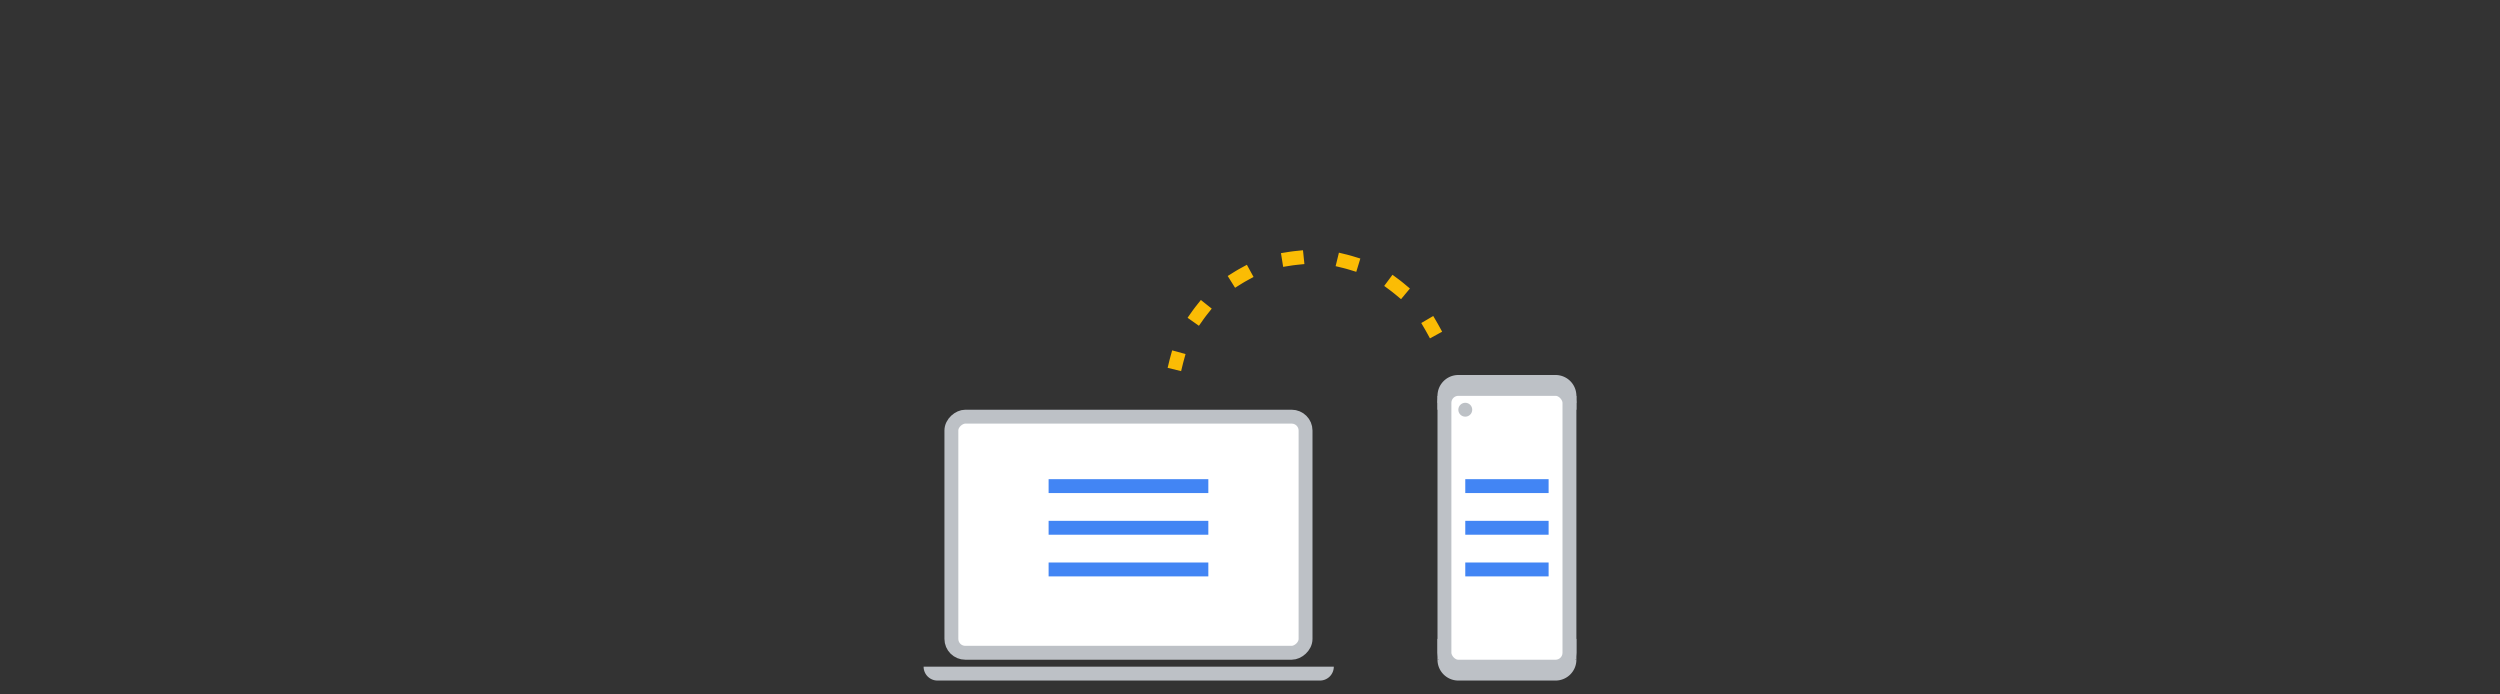 <svg width="360" height="100" viewBox="0 0 360 100" fill="none" xmlns="http://www.w3.org/2000/svg"><rect x="0" y="0" width="360" height="100" fill="#333333" stroke="none"/><rect x="188" y="60" width="34" height="51" rx="2" transform="rotate(90 188 60)" fill="#fff" stroke="#BDC1C6" stroke-width="2"/><path d="M133 96h59.068a2 2 0 0 1-2 2H135a2 2 0 0 1-2-2zm74-39a3 3 0 0 1 3-3h14a3 3 0 0 1 3 3v1h-20v-1z" fill="#BDC1C6"/><path stroke="#BDC1C6" d="M207.5 57.5h19v1h-19z"/><path stroke="#BDC1C6" stroke-width="1.5" d="M207.75 92.75h18.5v1.5h-18.5z"/><path d="M227 95a3 3 0 0 1-3 3h-14a3 3 0 0 1-3-3h20z" fill="#BDC1C6"/><rect x="208" y="56" width="18" height="40" rx="2" fill="#fff" stroke="#BDC1C6" stroke-width="2"/><circle cx="211" cy="59" r="1" fill="#BDC1C6"/><path d="M211 70h12m-12 6h12m-12 6h12m-72-12h23m-23 6h23m-23 6h23" stroke="#4285F4" stroke-width="2"/><path d="m168.861 52.115-.118.486.971.237.119-.486-.972-.237zm37.012-4.507.241.439.877-.48-.241-.44-.877.481zm-35.9 4.206.132-.482-.964-.266-.133.482.965.266zm2.021-6.583-.288.408.818.576.288-.409-.818-.575zm1.484-.316.311-.392-.783-.621-.311.392.783.62zm4.426-5.278-.424.265.53.848.424-.265-.53-.848zm1.49.286.439-.24-.48-.877-.439.24.48.877zm6.132-3.135-.494.08.158.986.494-.078-.158-.988zm1.264.842.497-.051-.103-.995-.497.051.103.995zm6.868-.525-.486-.118-.237.972.486.118.237-.971zm.836 1.266.478.146.292-.956-.478-.146-.292.956zm6.529 2.194-.401-.298-.596.803.401.298.596-.803zm.279 1.491.383.32.641-.767-.384-.32-.64.767zm5.159 4.563-.252-.432-.863.506.253.431.862-.506zm-36.628 5.733c.044-.18.09-.36.14-.538l-.965-.266c-.051.188-.1.377-.147.567l.972.237zm2.979-6.546c.214-.303.436-.6.666-.891l-.783-.621c-.243.305-.476.618-.701.937l.818.575zm5.622-5.32c.314-.197.634-.384.96-.563l-.48-.877c-.343.188-.68.385-1.01.591l.53.848zm7.25-2.71c.183-.03.367-.057.552-.081l-.131-.991a18.33 18.33 0 0 0-.579.084l.158.988zm.552-.081c.185-.024.369-.046.554-.065l-.103-.995c-.194.02-.387.043-.582.069l.131.991zm7.185.382c.361.088.719.186 1.073.294l.292-.956a20.305 20.305 0 0 0-1.128-.31l-.237.972zm7.006 3.29c.298.222.59.452.875.69l.64-.768a20.36 20.36 0 0 0-.919-.724l-.596.803zm5.172 5.757c.094.16.185.322.274.484l.877-.48a19.65 19.65 0 0 0-.289-.51l-.862.506zm-37.224 4.872-.237.972 1.943.474.237-.971-1.943-.474zm37.06-4.147.48.877 1.754-.961-.48-.877-1.754.96zm-34.98 4.097.265-.964-1.928-.53-.266.964 1.929.53zm1.13-7.003-.575.817 1.635 1.152.576-.818-1.636-1.151zm2.285.282.622-.783-1.568-1.243-.621.784 1.567 1.242zm3.77-6.012-.849.53 1.059 1.696.849-.53-1.059-1.696zm1.994 1.149.878-.48-.961-1.755-.877.48.96 1.755zm5.813-4.068-.987.159.316 1.974.987-.158-.316-1.975zm1.394 1.833.995-.102-.206-1.99-.994.103.205 1.99zm6.935-1.507-.971-.237-.474 1.943.972.237.473-1.943zm.572 2.23.957.292.584-1.913-.957-.292-.584 1.913zm6.973 1.313-.803-.596-1.192 1.606.803.596 1.192-1.606zm-.34 2.277.768.64 1.281-1.534-.767-.641-1.282 1.535zm5.912 3.926-.506-.863-1.725 1.011.505.863 1.726-1.011zm-36.575 6.105c.043-.176.089-.35.137-.525l-1.929-.53c-.053.192-.103.386-.151.58l1.943.475zm2.903-6.377c.208-.296.425-.585.649-.869l-1.567-1.242a21.78 21.78 0 0 0-.718.96l1.636 1.151zm5.478-5.184c.306-.191.617-.374.935-.548l-.96-1.754a21 21 0 0 0-1.034.605l1.059 1.697zm7.064-2.64c.179-.03.358-.056.538-.08l-.261-1.982c-.199.026-.396.055-.593.086l.316 1.975zm.538-.08c.18-.023.36-.044.54-.063l-.205-1.99c-.199.021-.397.045-.596.07l.261 1.984zm7.002.373c.352.086.7.181 1.045.287l.584-1.913a21.053 21.053 0 0 0-1.156-.317l-.473 1.943zm6.826 3.206c.29.216.575.44.852.671l1.282-1.535a21.159 21.159 0 0 0-.942-.742l-1.192 1.606zm5.038 5.608c.092.156.181.313.268.472l1.754-.961c-.096-.176-.195-.35-.296-.522l-1.726 1.011z" fill="#FBBC04"/></svg>